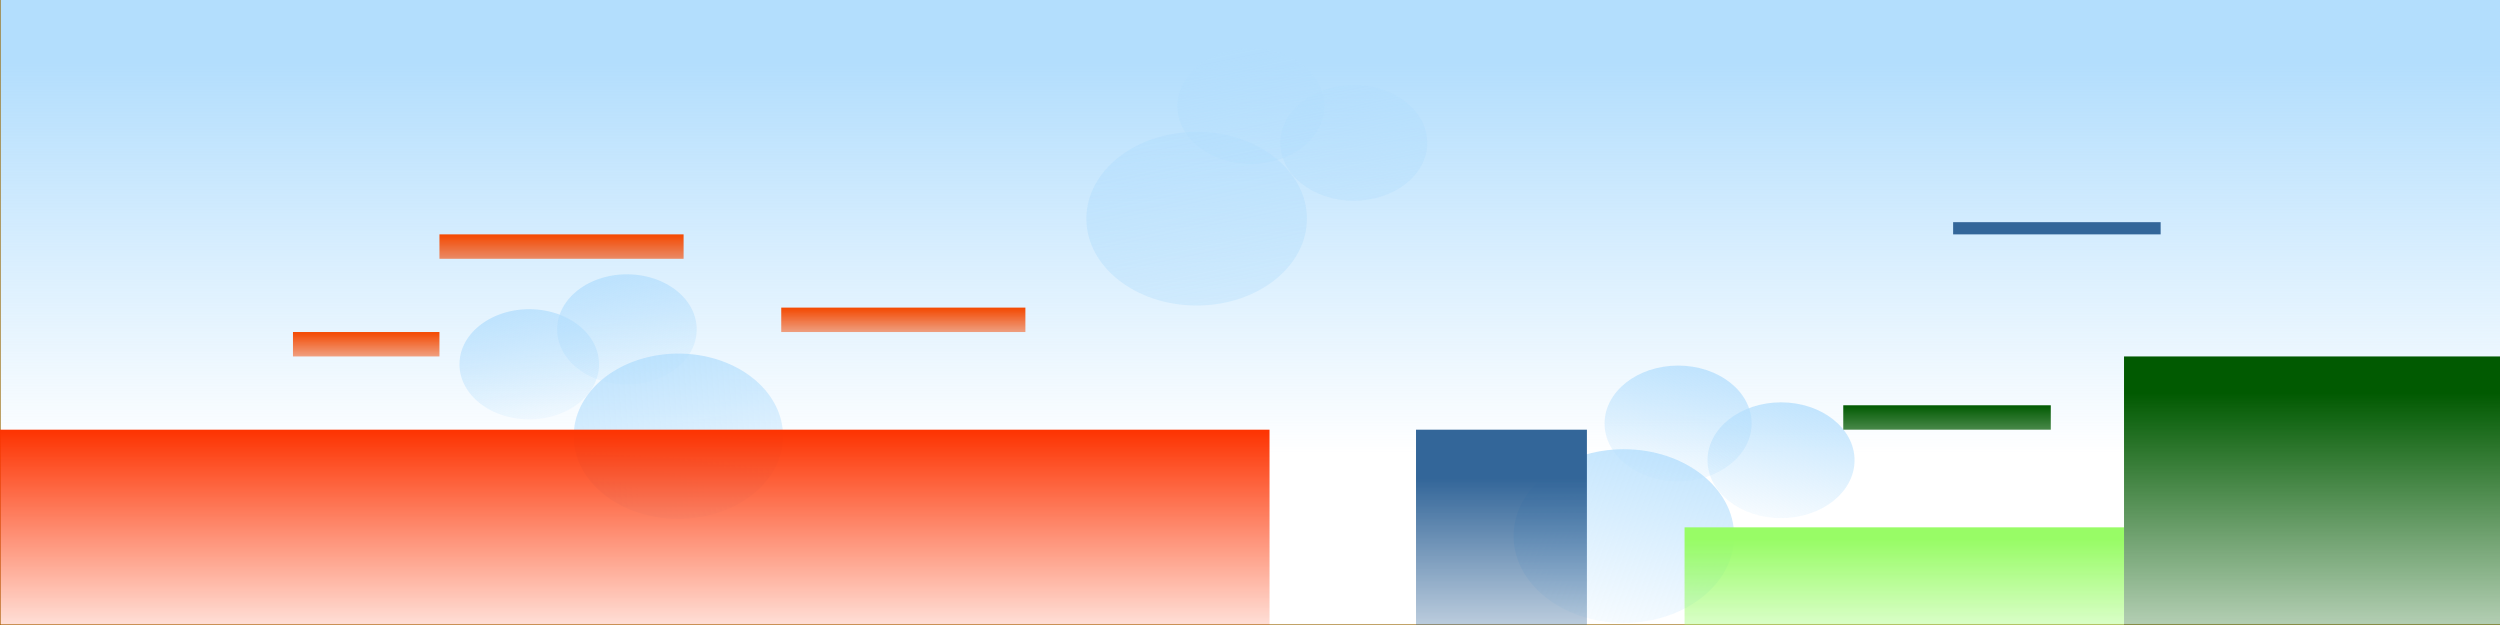 <?xml version="1.0" encoding="UTF-8" standalone="no"?>
<!-- Created with Inkscape (http://www.inkscape.org/) -->

<svg
   xmlns:dc="http://purl.org/dc/elements/1.1/"
   xmlns:cc="http://creativecommons.org/ns#"
   xmlns:rdf="http://www.w3.org/1999/02/22-rdf-syntax-ns#"
   xmlns:svg="http://www.w3.org/2000/svg"
   xmlns="http://www.w3.org/2000/svg"
   xmlns:xlink="http://www.w3.org/1999/xlink"
   xmlns:sodipodi="http://sodipodi.sourceforge.net/DTD/sodipodi-0.dtd"
   xmlns:inkscape="http://www.inkscape.org/namespaces/inkscape"
   width="4096"
   height="1024"
   id="svg2"
   version="1.1"
   inkscape:version="0.48.3.1 r9886"
   sodipodi:docname="world.svg"
   inkscape:export-filename="/home/arjan/devel/processing/gdx-platformer/platformer-desktop/src/data/world.png"
   inkscape:export-xdpi="90"
   inkscape:export-ydpi="90">
  <defs
     id="defs4">
    <linearGradient
       id="linearGradient3878">
      <stop
         style="stop-color:#b3defd;stop-opacity:1;"
         offset="0"
         id="stop3880" />
      <stop
         style="stop-color:#b3defd;stop-opacity:0;"
         offset="1"
         id="stop3882" />
    </linearGradient>
    <linearGradient
       inkscape:collect="always"
       id="linearGradient3857">
      <stop
         style="stop-color:#f44800;stop-opacity:1;"
         offset="0"
         id="stop3859" />
      <stop
         style="stop-color:#f44800;stop-opacity:0;"
         offset="1"
         id="stop3861" />
    </linearGradient>
    <linearGradient
       inkscape:collect="always"
       id="linearGradient3849">
      <stop
         style="stop-color:#f44800;stop-opacity:1;"
         offset="0"
         id="stop3851" />
      <stop
         style="stop-color:#f44800;stop-opacity:0;"
         offset="1"
         id="stop3853" />
    </linearGradient>
    <linearGradient
       inkscape:collect="always"
       id="linearGradient3841">
      <stop
         style="stop-color:#f44800;stop-opacity:1;"
         offset="0"
         id="stop3843" />
      <stop
         style="stop-color:#f44800;stop-opacity:0;"
         offset="1"
         id="stop3845" />
    </linearGradient>
    <linearGradient
       inkscape:collect="always"
       id="linearGradient3833">
      <stop
         style="stop-color:#015a01;stop-opacity:1;"
         offset="0"
         id="stop3835" />
      <stop
         style="stop-color:#015a01;stop-opacity:0;"
         offset="1"
         id="stop3837" />
    </linearGradient>
    <linearGradient
       inkscape:collect="always"
       id="linearGradient3825">
      <stop
         style="stop-color:#015a01;stop-opacity:1;"
         offset="0"
         id="stop3827" />
      <stop
         style="stop-color:#015a01;stop-opacity:0;"
         offset="1"
         id="stop3829" />
    </linearGradient>
    <linearGradient
       inkscape:collect="always"
       id="linearGradient3817">
      <stop
         style="stop-color:#98fc66;stop-opacity:1;"
         offset="0"
         id="stop3819" />
      <stop
         style="stop-color:#98fc66;stop-opacity:0;"
         offset="1"
         id="stop3821" />
    </linearGradient>
    <linearGradient
       inkscape:collect="always"
       id="linearGradient3809">
      <stop
         style="stop-color:#336699;stop-opacity:1;"
         offset="0"
         id="stop3811" />
      <stop
         style="stop-color:#336699;stop-opacity:0;"
         offset="1"
         id="stop3813" />
    </linearGradient>
    <linearGradient
       inkscape:collect="always"
       id="linearGradient3801">
      <stop
         style="stop-color:#fd3301;stop-opacity:1;"
         offset="0"
         id="stop3803" />
      <stop
         style="stop-color:#fd3301;stop-opacity:0;"
         offset="1"
         id="stop3805" />
    </linearGradient>
    <linearGradient
       inkscape:collect="always"
       xlink:href="#linearGradient3801"
       id="linearGradient3807"
       x1="820"
       y1="732.362"
       x2="820"
       y2="1112.362"
       gradientUnits="userSpaceOnUse" />
    <linearGradient
       inkscape:collect="always"
       xlink:href="#linearGradient3809"
       id="linearGradient3815"
       x1="2460"
       y1="784"
       x2="2460"
       y2="1144"
       gradientUnits="userSpaceOnUse" />
    <linearGradient
       inkscape:collect="always"
       xlink:href="#linearGradient3817"
       id="linearGradient3823"
       x1="3000"
       y1="884"
       x2="3000"
       y2="1104"
       gradientUnits="userSpaceOnUse" />
    <linearGradient
       inkscape:collect="always"
       xlink:href="#linearGradient3825"
       id="linearGradient3831"
       x1="3720"
       y1="644"
       x2="3720"
       y2="1184"
       gradientUnits="userSpaceOnUse" />
    <linearGradient
       inkscape:collect="always"
       xlink:href="#linearGradient3833"
       id="linearGradient3839"
       x1="3140"
       y1="692.362"
       x2="3140"
       y2="832.362"
       gradientUnits="userSpaceOnUse" />
    <linearGradient
       inkscape:collect="always"
       xlink:href="#linearGradient3841"
       id="linearGradient3847"
       x1="1520"
       y1="532.362"
       x2="1520"
       y2="612.362"
       gradientUnits="userSpaceOnUse" />
    <linearGradient
       inkscape:collect="always"
       xlink:href="#linearGradient3849"
       id="linearGradient3855"
       x1="940"
       y1="412.362"
       x2="940"
       y2="512.362"
       gradientUnits="userSpaceOnUse" />
    <linearGradient
       inkscape:collect="always"
       xlink:href="#linearGradient3857"
       id="linearGradient3863"
       x1="620"
       y1="544"
       x2="620"
       y2="624"
       gradientUnits="userSpaceOnUse" />
    <linearGradient
       inkscape:collect="always"
       xlink:href="#linearGradient3878"
       id="linearGradient3884"
       x1="2120"
       y1="104"
       x2="2120"
       y2="744"
       gradientUnits="userSpaceOnUse" />
    <linearGradient
       inkscape:collect="always"
       xlink:href="#linearGradient3878"
       id="linearGradient3902"
       x1="271.429"
       y1="525.429"
       x2="321.429"
       y2="798.286"
       gradientUnits="userSpaceOnUse" />
    <linearGradient
       inkscape:collect="always"
       xlink:href="#linearGradient3878"
       id="linearGradient3908"
       gradientUnits="userSpaceOnUse"
       x1="271.429"
       y1="525.429"
       x2="321.429"
       y2="798.286" />
    <linearGradient
       inkscape:collect="always"
       xlink:href="#linearGradient3878"
       id="linearGradient3912"
       gradientUnits="userSpaceOnUse"
       x1="271.429"
       y1="525.429"
       x2="321.429"
       y2="798.286" />
    <linearGradient
       inkscape:collect="always"
       xlink:href="#linearGradient3878"
       id="linearGradient3927"
       gradientUnits="userSpaceOnUse"
       x1="271.429"
       y1="525.429"
       x2="321.429"
       y2="798.286" />
    <linearGradient
       inkscape:collect="always"
       xlink:href="#linearGradient3878"
       id="linearGradient3929"
       gradientUnits="userSpaceOnUse"
       x1="271.429"
       y1="525.429"
       x2="321.429"
       y2="798.286" />
    <linearGradient
       inkscape:collect="always"
       xlink:href="#linearGradient3878"
       id="linearGradient3931"
       gradientUnits="userSpaceOnUse"
       x1="271.429"
       y1="525.429"
       x2="321.429"
       y2="798.286" />
    <linearGradient
       inkscape:collect="always"
       xlink:href="#linearGradient3878"
       id="linearGradient3947"
       x1="1109.353"
       y1="312.092"
       x2="914.161"
       y2="1263.652"
       gradientUnits="userSpaceOnUse" />
    <linearGradient
       inkscape:collect="always"
       xlink:href="#linearGradient3878"
       id="linearGradient3949"
       gradientUnits="userSpaceOnUse"
       x1="1109.353"
       y1="312.092"
       x2="914.161"
       y2="1263.652" />
    <linearGradient
       inkscape:collect="always"
       xlink:href="#linearGradient3878"
       id="linearGradient3951"
       gradientUnits="userSpaceOnUse"
       x1="1109.353"
       y1="312.092"
       x2="914.161"
       y2="1263.652" />
    <linearGradient
       inkscape:collect="always"
       xlink:href="#linearGradient3878"
       id="linearGradient3953"
       gradientUnits="userSpaceOnUse"
       x1="1109.353"
       y1="312.092"
       x2="914.161"
       y2="1263.652" />
  </defs>
  <sodipodi:namedview
     id="base"
     pagecolor="#ffffff"
     bordercolor="#666666"
     borderopacity="1.0"
     inkscape:pageopacity="0.0"
     inkscape:pageshadow="2"
     inkscape:zoom="0.7"
     inkscape:cx="699.31743"
     inkscape:cy="378.26271"
     inkscape:document-units="px"
     inkscape:current-layer="player-origin"
     showgrid="false"
     inkscape:window-width="1918"
     inkscape:window-height="1179"
     inkscape:window-x="0"
     inkscape:window-y="19"
     inkscape:window-maximized="0">
    <inkscape:grid
       type="xygrid"
       id="grid2985"
       empspacing="5"
       visible="true"
       enabled="true"
       snapvisiblegridlinesonly="true" />
  </sodipodi:namedview>
  <g
     inkscape:label="background"
     inkscape:groupmode="layer"
     id="layer1"
     transform="translate(0,-28.362)"
     style="display:inline">
    <rect
       style="fill:url(#linearGradient3884);fill-opacity:1;stroke:#986601;stroke-width:2;stroke-linecap:round;stroke-linejoin:round;stroke-miterlimit:4;stroke-opacity:1;stroke-dasharray:none;stroke-dashoffset:0"
       id="rect3876"
       width="4114.286"
       height="1040"
       x="0"
       y="-16"
       transform="translate(0,28.362)"
       inkscape:export-filename="/home/arjan/devel/processing/gdx-platformer/platformer-desktop/src/data/world.png"
       inkscape:export-xdpi="90"
       inkscape:export-ydpi="90" />
    <g
       id="g3914">
      <path
         transform="translate(544.286,-45.924)"
         d="m 437.143,671.143 a 114.286,90 0 1 1 -228.571,0 114.286,90 0 1 1 228.571,0 z"
         sodipodi:ry="90"
         sodipodi:rx="114.28571"
         sodipodi:cy="671.14288"
         sodipodi:cx="322.85715"
         id="path3886"
         style="fill:url(#linearGradient3902);fill-opacity:1;stroke:none"
         sodipodi:type="arc" />
      <path
         sodipodi:type="arc"
         style="fill:url(#linearGradient3908);fill-opacity:1;stroke:none"
         id="path3906"
         sodipodi:cx="322.85715"
         sodipodi:cy="671.14288"
         sodipodi:rx="114.28571"
         sodipodi:ry="90"
         d="m 437.143,671.143 a 114.286,90 0 1 1 -228.571,0 114.286,90 0 1 1 228.571,0 z"
         transform="translate(704.286,-103.066)" />
      <path
         transform="matrix(1.5,0,0,1.5,627.143,-263.638)"
         d="m 437.143,671.143 a 114.286,90 0 1 1 -228.571,0 114.286,90 0 1 1 228.571,0 z"
         sodipodi:ry="90"
         sodipodi:rx="114.28571"
         sodipodi:cy="671.14288"
         sodipodi:cx="322.85715"
         id="path3910"
         style="fill:url(#linearGradient3912);fill-opacity:1;stroke:none"
         sodipodi:type="arc" />
    </g>
    <g
       id="g3919"
       transform="matrix(-1.054,0,0,1.054,3832.014,123.446)">
      <path
         sodipodi:type="arc"
         style="fill:url(#linearGradient3927);fill-opacity:1;stroke:none"
         id="path3921"
         sodipodi:cx="322.85715"
         sodipodi:cy="671.14288"
         sodipodi:rx="114.28571"
         sodipodi:ry="90"
         d="m 437.143,671.143 c 0,49.706 -51.167,90 -114.286,90 -63.118,0 -114.286,-40.294 -114.286,-90 0,-49.706 51.167,-90 114.286,-90 63.118,0 114.286,40.294 114.286,90 z"
         transform="translate(544.286,-45.924)" />
      <path
         transform="translate(704.286,-103.066)"
         d="m 437.143,671.143 c 0,49.706 -51.167,90 -114.286,90 -63.118,0 -114.286,-40.294 -114.286,-90 0,-49.706 51.167,-90 114.286,-90 63.118,0 114.286,40.294 114.286,90 z"
         sodipodi:ry="90"
         sodipodi:rx="114.28571"
         sodipodi:cy="671.14288"
         sodipodi:cx="322.85715"
         id="path3923"
         style="fill:url(#linearGradient3929);fill-opacity:1;stroke:none"
         sodipodi:type="arc" />
      <path
         sodipodi:type="arc"
         style="fill:url(#linearGradient3931);fill-opacity:1;stroke:none"
         id="path3925"
         sodipodi:cx="322.85715"
         sodipodi:cy="671.14288"
         sodipodi:rx="114.28571"
         sodipodi:ry="90"
         d="m 437.143,671.143 c 0,49.706 -51.167,90 -114.286,90 -63.118,0 -114.286,-40.294 -114.286,-90 0,-49.706 51.167,-90 114.286,-90 63.118,0 114.286,40.294 114.286,90 z"
         transform="matrix(1.5,0,0,1.5,627.143,-263.638)" />
    </g>
    <g
       transform="matrix(-1.054,0,0,1.054,3132.014,-396.554)"
       id="g3933"
       style="fill:url(#linearGradient3947);fill-opacity:1">
      <path
         transform="translate(544.286,-45.924)"
         d="m 437.143,671.143 c 0,49.706 -51.167,90 -114.286,90 -63.118,0 -114.286,-40.294 -114.286,-90 0,-49.706 51.167,-90 114.286,-90 63.118,0 114.286,40.294 114.286,90 z"
         sodipodi:ry="90"
         sodipodi:rx="114.28571"
         sodipodi:cy="671.14288"
         sodipodi:cx="322.85715"
         id="path3935"
         style="fill:url(#linearGradient3949);fill-opacity:1;stroke:none"
         sodipodi:type="arc" />
      <path
         sodipodi:type="arc"
         style="fill:url(#linearGradient3951);fill-opacity:1;stroke:none"
         id="path3937"
         sodipodi:cx="322.85715"
         sodipodi:cy="671.14288"
         sodipodi:rx="114.28571"
         sodipodi:ry="90"
         d="m 437.143,671.143 c 0,49.706 -51.167,90 -114.286,90 -63.118,0 -114.286,-40.294 -114.286,-90 0,-49.706 51.167,-90 114.286,-90 63.118,0 114.286,40.294 114.286,90 z"
         transform="translate(704.286,-103.066)" />
      <path
         transform="matrix(1.5,0,0,1.5,627.143,-263.638)"
         d="m 437.143,671.143 c 0,49.706 -51.167,90 -114.286,90 -63.118,0 -114.286,-40.294 -114.286,-90 0,-49.706 51.167,-90 114.286,-90 63.118,0 114.286,40.294 114.286,90 z"
         sodipodi:ry="90"
         sodipodi:rx="114.28571"
         sodipodi:cy="671.14288"
         sodipodi:cx="322.85715"
         id="path3939"
         style="fill:url(#linearGradient3953);fill-opacity:1;stroke:none"
         sodipodi:type="arc" />
    </g>
  </g>
  <g
     inkscape:groupmode="layer"
     id="player-origin"
     inkscape:label="player-origin"
     style="display:none">
    <rect
       style="display:inline;fill:#d40000;fill-opacity:1;stroke:none"
       id="rect3956"
       width="25.714"
       height="25.714"
       x="537.143"
       y="482.571" />
  </g>
  <g
     inkscape:groupmode="layer"
     id="objects"
     inkscape:label="objects"
     style="display:inline">
    <rect
       transform="translate(0,-28.362)"
       style="fill:url(#linearGradient3807);fill-opacity:1;stroke:none;display:inline"
       id="rect2987"
       width="2080"
       height="320"
       x="0"
       y="732.362" />
    <rect
       style="fill:url(#linearGradient3815);fill-opacity:1;stroke:none;display:inline"
       id="rect2989"
       width="280"
       height="320"
       x="2320"
       y="704" />
    <rect
       transform="translate(0,-28.362)"
       style="fill:url(#linearGradient3839);fill-opacity:1;stroke:none;display:inline"
       id="rect2991"
       width="340"
       height="40"
       x="3020"
       y="692.362" />
    <rect
       style="fill:url(#linearGradient3823);fill-opacity:1;stroke:none;display:inline"
       id="rect2993"
       width="720"
       height="160"
       x="2760"
       y="864" />
    <rect
       style="fill:url(#linearGradient3831);fill-opacity:1;stroke:none;display:inline"
       id="rect2995"
       width="640"
       height="440"
       x="3480"
       y="584" />
    <rect
       style="fill:url(#linearGradient3863);fill-opacity:1;stroke:none;display:inline"
       id="rect2997"
       width="240"
       height="40"
       x="480"
       y="544" />
    <rect
       transform="translate(0,-28.362)"
       y="412.362"
       x="720"
       height="40"
       width="400"
       id="rect2999"
       style="fill:url(#linearGradient3855);fill-opacity:1;stroke:none;display:inline" />
    <rect
       transform="translate(0,-28.362)"
       style="fill:url(#linearGradient3847);fill-opacity:1;stroke:none;display:inline"
       id="rect3022"
       width="400"
       height="40"
       x="1280"
       y="532.362" />
    <rect
       transform="translate(0,-28.362)"
       style="fill:#336699;fill-opacity:1;stroke:none;display:inline"
       id="rect2991-2"
       width="340"
       height="20"
       x="3200"
       y="392.362" />
  </g>
</svg>
